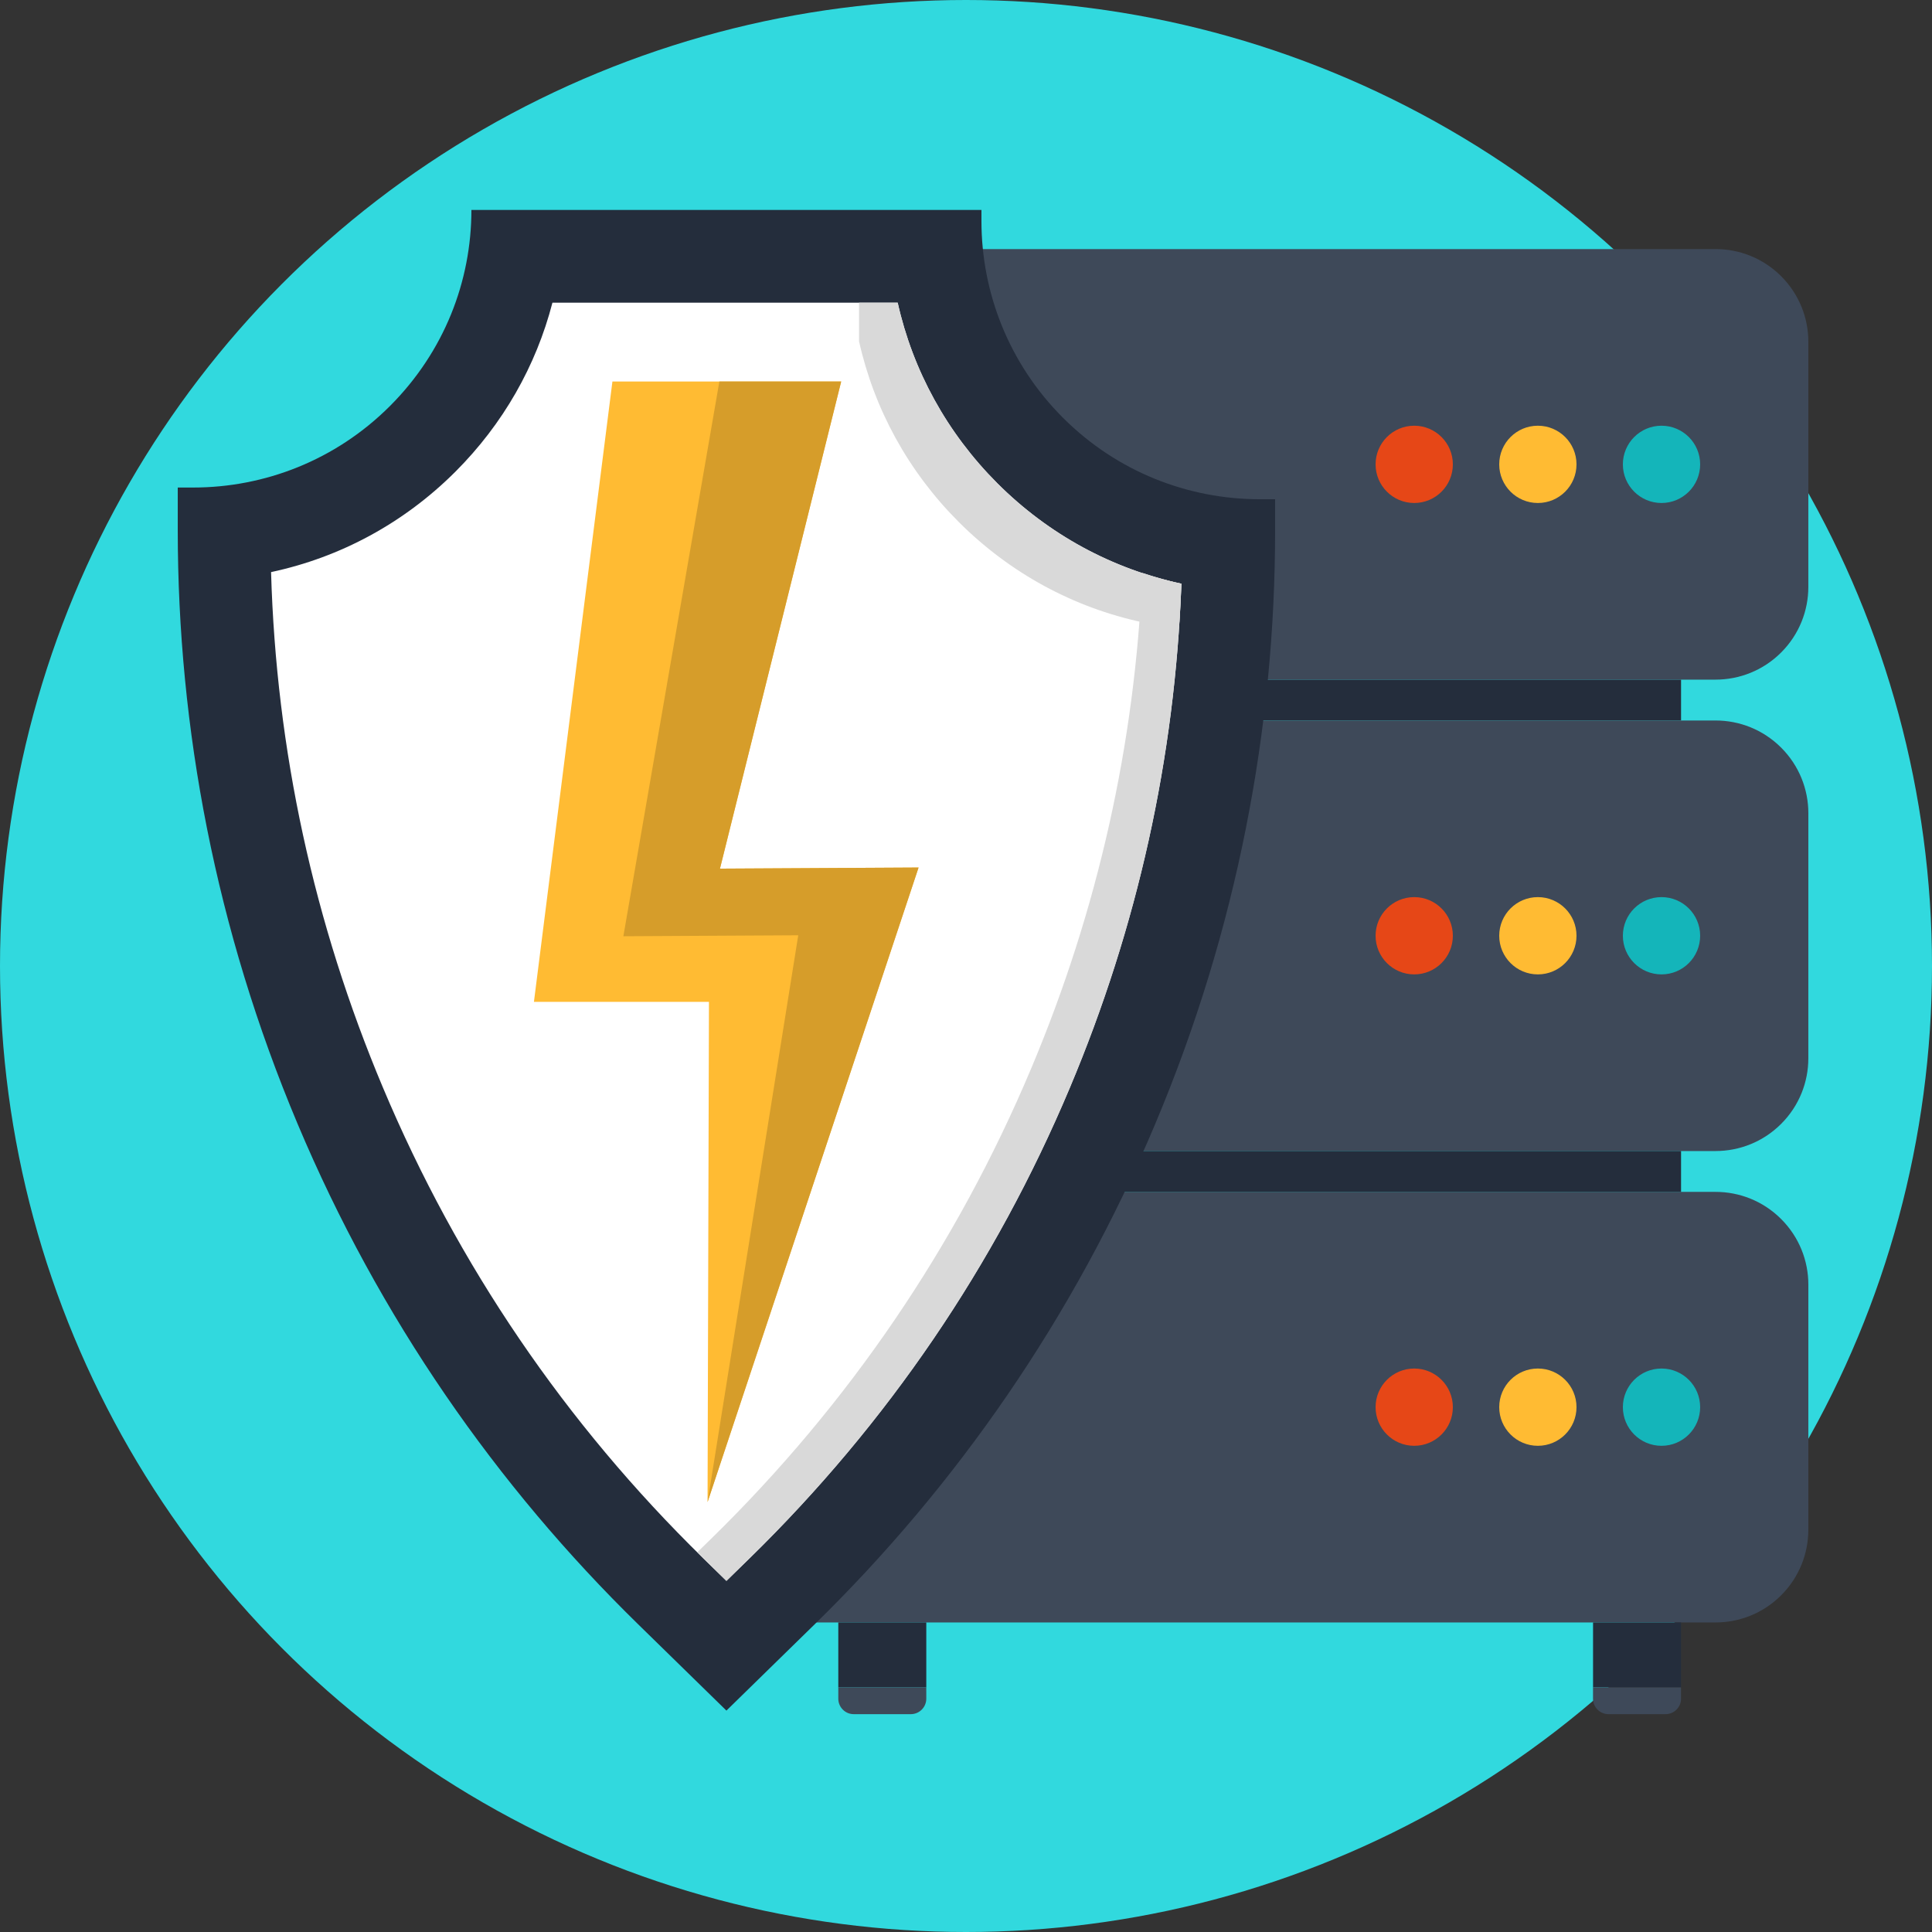 <?xml version="1.0" encoding="utf-8"?>
<!-- Generator: Adobe Illustrator 16.0.0, SVG Export Plug-In . SVG Version: 6.00 Build 0)  -->
<!DOCTYPE svg PUBLIC "-//W3C//DTD SVG 1.1//EN" "http://www.w3.org/Graphics/SVG/1.1/DTD/svg11.dtd">
<svg version="1.1" id="Layer_1" xmlns="http://www.w3.org/2000/svg" xmlns:xlink="http://www.w3.org/1999/xlink" x="0px" y="0px"
	 width="200px" height="200px" viewBox="0 0 200 200" enable-background="new 0 0 200 200" xml:space="preserve">
<rect x="0" y="0" width="200" height="200" fill="#333333" stroke="none"/>
<g>
	<circle fill="#31D9DE" cx="100" cy="100" r="100"/>
	<g>
		<g>
			<g>
				<rect x="86.78" y="70.354" fill="#242D3C" width="87.242" height="4.229"/>
				<path fill="#3E4959" d="M187.198,109.555c0,2.458-0.938,4.912-2.813,6.787c-1.875,1.875-4.332,2.813-6.789,2.813H83.199
					c-2.457,0-4.914-0.938-6.789-2.813c-1.873-1.875-2.811-4.329-2.811-6.787v-25.37c0-2.457,0.938-4.914,2.811-6.788
					c1.875-1.875,4.332-2.812,6.789-2.812h94.399c2.457,0,4.914,0.937,6.788,2.812c1.875,1.874,2.814,4.331,2.814,6.788
					L187.198,109.555L187.198,109.555z"/>
				<path fill="#3E4959" d="M187.198,158.354c0,2.457-0.938,4.914-2.813,6.789c-1.875,1.875-4.332,2.813-6.789,2.813H83.199
					c-2.457,0-4.914-0.938-6.789-2.813c-1.873-1.875-2.811-4.332-2.811-6.789v-25.368c0-2.458,0.938-4.914,2.811-6.789
					c1.875-1.875,4.332-2.813,6.789-2.813h94.399c2.457,0,4.914,0.938,6.788,2.813c1.875,1.875,2.814,4.331,2.814,6.789
					L187.198,158.354L187.198,158.354z"/>
				<path fill="#3E4959" d="M187.198,60.755c0,2.457-0.938,4.913-2.813,6.788c-1.875,1.875-4.332,2.812-6.789,2.812H83.199
					c-2.457,0-4.914-0.938-6.789-2.812c-1.873-1.875-2.811-4.331-2.811-6.788v-25.37c0-2.457,0.938-4.914,2.811-6.789
					c1.875-1.875,4.332-2.812,6.789-2.812h94.399c2.457,0,4.914,0.937,6.788,2.812c1.875,1.875,2.814,4.332,2.814,6.789
					L187.198,60.755L187.198,60.755z"/>
				<rect x="86.78" y="119.154" fill="#242D3C" width="87.242" height="4.229"/>
				<rect x="86.78" y="167.954" fill="#242D3C" width="9.109" height="6.728"/>
				<path fill="#3E4959" d="M95.889,175.848c0,0.408-0.156,0.818-0.47,1.132c-0.313,0.313-0.721,0.469-1.131,0.469h-5.909
					c-0.408,0-0.818-0.154-1.13-0.469c-0.313-0.313-0.469-0.724-0.469-1.132v-1.166h9.108L95.889,175.848L95.889,175.848z"/>
				<rect x="164.912" y="167.954" fill="#242D3C" width="9.109" height="6.728"/>
				<path fill="#3E4959" d="M174.021,175.848c0,0.408-0.156,0.818-0.469,1.132c-0.315,0.313-0.726,0.469-1.133,0.469h-5.909
					c-0.41,0-0.817-0.154-1.131-0.469c-0.314-0.313-0.471-0.724-0.471-1.132v-1.166h9.108v1.166H174.021z"/>
				<g>
					<circle fill="#E64717" cx="146.4" cy="48.07" r="4"/>
					<circle fill="#FFBB33" cx="159.199" cy="48.07" r="4"/>
					<circle fill="#14B5BA" cx="171.999" cy="48.07" r="4"/>
				</g>
				<g>
					<circle fill="#E64717" cx="146.4" cy="96.869" r="4"/>
					<circle fill="#FFBB33" cx="159.199" cy="96.869" r="4"/>
					<circle fill="#14B5BA" cx="171.999" cy="96.869" r="4"/>
				</g>
				<g>
					<circle fill="#E64717" cx="146.4" cy="145.669" r="4"/>
					<circle fill="#FFBB33" cx="159.199" cy="145.669" r="4"/>
					<circle fill="#14B5BA" cx="171.999" cy="145.669" r="4"/>
				</g>
			</g>
			<g>
				<path fill="#242D3C" d="M130.4,51.68c-7.371,0-14.742-2.812-20.365-8.435c-5.623-5.624-8.436-12.995-8.436-20.365v-1.145H48.8
					c0,7.37-2.811,14.674-8.434,20.298c-5.625,5.623-12.996,8.436-20.365,8.436h-1.6v1.21v3.209
					c0,20.509,3.946,41.353,12.402,61.445c8.456,20.094,20.602,37.483,35.267,51.821l9.129,8.926l9.129-8.926
					c14.666-14.338,26.813-31.729,35.268-51.821C128.053,96.24,132,75.397,132,54.889V51.68H130.4z"/>
				<path fill="#FFFFFF" d="M72.781,161.291c-14.251-13.933-25.397-30.312-33.13-48.682c-7.168-17.035-11.062-34.976-11.59-53.386
					c7.181-1.526,13.777-5.09,19.092-10.404c4.922-4.923,8.343-10.938,10.035-17.486h35.74c1.57,7.026,5.102,13.479,10.316,18.695
					c5.305,5.305,11.887,8.866,19.053,10.397c-0.659,17.987-4.536,35.518-11.551,52.184c-7.729,18.369-18.879,34.747-33.129,48.682
					l-2.418,2.362L72.781,161.291z"/>
				<polygon fill="#FFBB33" points="95.089,89.807 73.246,155.495 73.391,103.713 55.272,103.713 63.397,39.496 87.078,39.496 
					74.53,89.921 				"/>
				<g>
					<path fill="#D9D9D9" d="M118.254,59.303c-0.75,17.68-4.607,34.913-11.508,51.307c-7.73,18.369-18.879,34.747-33.129,48.682
						l-1.435,1.401c0.2,0.198,0.396,0.401,0.599,0.6l2.418,2.361l2.418-2.362c14.25-13.935,25.398-30.313,33.129-48.682
						c7.014-16.664,10.891-34.195,11.551-52.183C120.924,60.134,119.58,59.741,118.254,59.303z"/>
				</g>
				<polygon fill="#D69D2A" points="74.53,89.921 87.078,39.496 74.468,39.496 64.53,96.921 82.634,96.82 73.246,155.495 
					95.09,89.807 				"/>
				<path fill="#D9D9D9" d="M103.244,50.03c-5.214-5.216-8.746-11.669-10.316-18.695h-4v4c1.57,7.026,5.102,13.479,10.316,18.695
					c5.305,5.305,11.887,8.866,19.053,10.397h3.794c0.085-1.331,0.157-2.664,0.206-4C115.131,58.896,108.549,55.335,103.244,50.03z"
					/>
			</g>
		</g>
	</g>
</g>
</svg>
